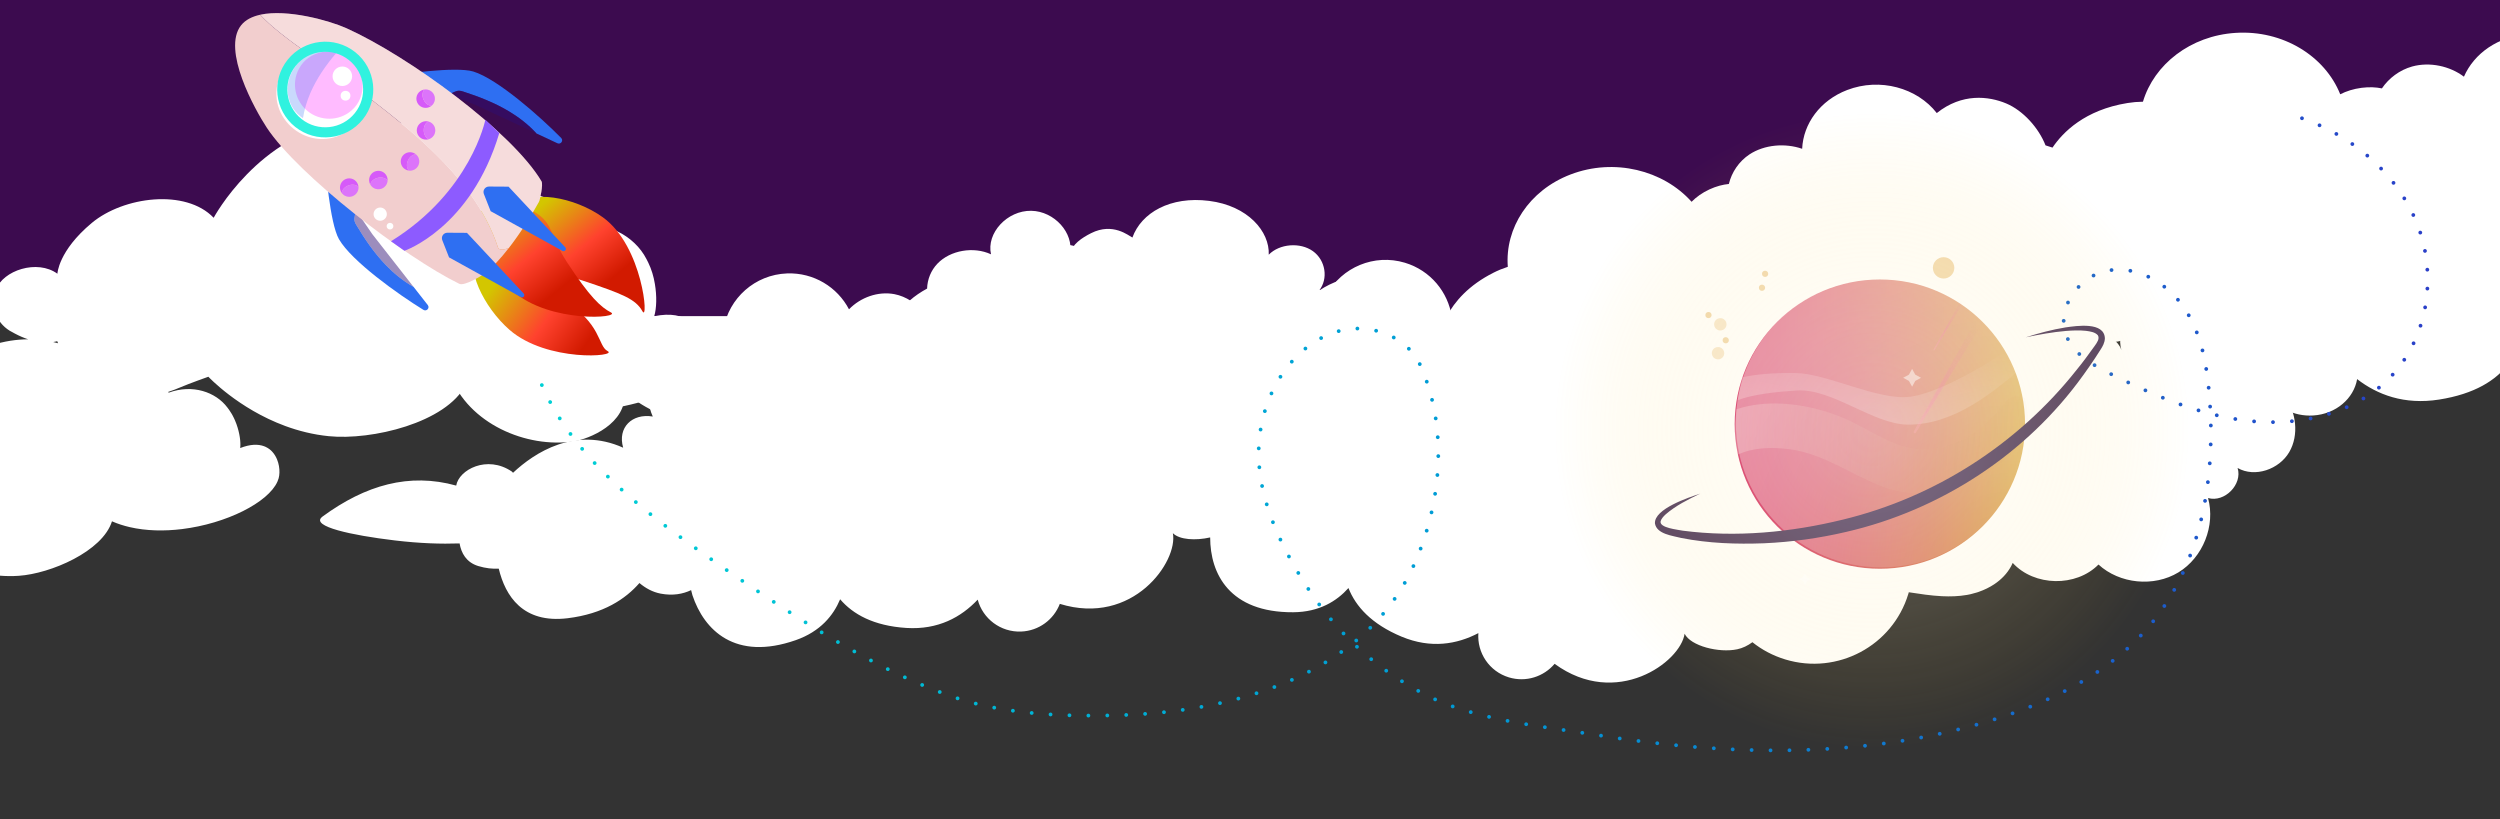 <?xml version="1.0" encoding="UTF-8"?>
<svg xmlns="http://www.w3.org/2000/svg" xmlns:xlink="http://www.w3.org/1999/xlink" viewBox="0 0 1321 433"><rect x="0" y="0" width="1321" height="433" fill="#333333" stroke="none"/>
  <defs>
    <style>
      .cls-1 {
        stroke: url(#New_Gradient_Swatch_copy_11);
        stroke-width: 3px;
      }

      .cls-1, .cls-2, .cls-3 {
        fill: none;
      }

      .cls-1, .cls-3 {
        stroke-linecap: round;
        stroke-miterlimit: 10;
      }

      .cls-4 {
        clip-path: url(#clippath);
      }

      .cls-2, .cls-5, .cls-6, .cls-7, .cls-8, .cls-9, .cls-10, .cls-11, .cls-12, .cls-13, .cls-14, .cls-15, .cls-16, .cls-17, .cls-18, .cls-19, .cls-20, .cls-21, .cls-22, .cls-23, .cls-24, .cls-25, .cls-26, .cls-27, .cls-28, .cls-29, .cls-30, .cls-31, .cls-32, .cls-33 {
        stroke-width: 0px;
      }

      .cls-5 {
        fill: url(#linear-gradient);
      }

      .cls-6 {
        fill: url(#linear-gradient-8);
      }

      .cls-6, .cls-12 {
        mix-blend-mode: screen;
      }

      .cls-7 {
        fill: url(#linear-gradient-6);
      }

      .cls-7, .cls-8 {
        opacity: .24;
      }

      .cls-8 {
        fill: url(#linear-gradient-5);
      }

      .cls-3 {
        stroke: url(#New_Gradient_Swatch_copy_4);
        stroke-dasharray: 0 10;
        stroke-width: 2px;
      }

      .cls-9 {
        fill: #2d0d73;
        opacity: .47;
      }

      .cls-10 {
        opacity: .16;
      }

      .cls-10, .cls-13, .cls-30, .cls-33 {
        fill: #fff;
      }

      .cls-11 {
        fill: url(#radial-gradient-2);
      }

      .cls-11, .cls-20 {
        opacity: .38;
      }

      .cls-12 {
        fill: url(#linear-gradient-10);
      }

      .cls-34 {
        opacity: .35;
      }

      .cls-13 {
        opacity: .52;
      }

      .cls-14 {
        fill: url(#linear-gradient-4);
      }

      .cls-15 {
        fill: url(#linear-gradient-2);
      }

      .cls-16 {
        fill: url(#linear-gradient-3);
      }

      .cls-17 {
        fill: url(#linear-gradient-9);
      }

      .cls-18 {
        fill: url(#linear-gradient-7);
      }

      .cls-19 {
        opacity: .26;
      }

      .cls-19, .cls-24 {
        fill: #2e6ff2;
      }

      .cls-35 {
        isolation: isolate;
      }

      .cls-20 {
        fill: url(#radial-gradient);
      }

      .cls-21 {
        opacity: .62;
      }

      .cls-21, .cls-32 {
        fill: #f1dab2;
      }

      .cls-22 {
        fill: #533f63;
      }

      .cls-23 {
        fill: #3c0b4f;
      }

      .cls-25 {
        fill: #d65af9;
      }

      .cls-26 {
        fill: #8d5bff;
      }

      .cls-27 {
        fill: #30f2df;
      }

      .cls-28 {
        fill: #f2cece;
      }

      .cls-29 {
        fill: #f2dbb3;
      }

      .cls-31 {
        fill: #fbf;
      }

      .cls-33 {
        opacity: .29;
      }
    </style>
    <clipPath id="clippath">
      <rect class="cls-2" y="-1" width="1321" height="434"/>
    </clipPath>
    <linearGradient id="New_Gradient_Swatch_copy_11" data-name="New Gradient Swatch copy 11" x1="1365.743" y1="10007.223" x2="1306.293" y2="9947.773" gradientTransform="translate(11272.188 -1272.416) rotate(90)" gradientUnits="userSpaceOnUse">
      <stop offset="0" stop-color="#d5336a"/>
      <stop offset=".144" stop-color="#d53b68"/>
      <stop offset=".376" stop-color="#d65363"/>
      <stop offset=".667" stop-color="#d7795b"/>
      <stop offset=".997" stop-color="#daae51"/>
    </linearGradient>
    <linearGradient id="linear-gradient" x1="4037.316" y1="-4510.286" x2="4040.015" y2="-4450.908" gradientTransform="translate(1268.859 6115.003) rotate(-51.385)" gradientUnits="userSpaceOnUse">
      <stop offset="0" stop-color="#d3c600"/>
      <stop offset=".27" stop-color="#e78815"/>
      <stop offset=".565" stop-color="#ff422e"/>
      <stop offset=".974" stop-color="#d21a00"/>
    </linearGradient>
    <linearGradient id="linear-gradient-2" x1="4078.503" y1="-4517.143" x2="4066.814" y2="-4463.195" xlink:href="#linear-gradient"/>
    <linearGradient id="linear-gradient-3" x1="4061.263" y1="-4535.592" x2="4049.04" y2="-4480.42" xlink:href="#linear-gradient"/>
    <linearGradient id="New_Gradient_Swatch_copy_4" data-name="New Gradient Swatch copy 4" x1="282.137" y1="229.497" x2="1283.775" y2="229.497" gradientUnits="userSpaceOnUse">
      <stop offset="0" stop-color="#00d1d5"/>
      <stop offset=".481" stop-color="#009bd5"/>
      <stop offset=".588" stop-color="#068dd3"/>
      <stop offset=".786" stop-color="#156bce"/>
      <stop offset="1" stop-color="#2a3fc8"/>
    </linearGradient>
    <linearGradient id="linear-gradient-4" x1="916.595" y1="224.103" x2="1070.032" y2="224.103" gradientUnits="userSpaceOnUse">
      <stop offset="0" stop-color="#d5336a"/>
      <stop offset=".144" stop-color="#d53b68"/>
      <stop offset=".376" stop-color="#d65363"/>
      <stop offset=".667" stop-color="#d7795b"/>
      <stop offset=".997" stop-color="#daae51"/>
    </linearGradient>
    <radialGradient id="radial-gradient" cx="1064.299" cy="308.497" fx="1064.299" fy="308.497" r="177.279" gradientTransform="translate(-2.992)" gradientUnits="userSpaceOnUse">
      <stop offset="0" stop-color="#fff" stop-opacity="0"/>
      <stop offset=".135" stop-color="#fff" stop-opacity=".159"/>
      <stop offset=".454" stop-color="#fff" stop-opacity=".515"/>
      <stop offset=".714" stop-color="#fff" stop-opacity=".776"/>
      <stop offset=".901" stop-color="#fff" stop-opacity=".938"/>
      <stop offset=".997" stop-color="#fff"/>
    </radialGradient>
    <linearGradient id="linear-gradient-5" x1="7320.551" y1="-4638.545" x2="7295.922" y2="-4808.017" gradientTransform="translate(4137.355 8349.552) rotate(-78.252)" gradientUnits="userSpaceOnUse">
      <stop offset="0" stop-color="#cc6c2e" stop-opacity="0"/>
      <stop offset="1" stop-color="#fff"/>
    </linearGradient>
    <linearGradient id="linear-gradient-6" x1="7312.163" y1="-4737.665" x2="7366.092" y2="-4737.665" gradientTransform="translate(4137.355 8349.552) rotate(-78.252)" gradientUnits="userSpaceOnUse">
      <stop offset="0" stop-color="#fff"/>
      <stop offset=".088" stop-color="#fff" stop-opacity=".951"/>
      <stop offset=".251" stop-color="#fff" stop-opacity=".82"/>
      <stop offset=".469" stop-color="#fff" stop-opacity=".608"/>
      <stop offset=".733" stop-color="#fff" stop-opacity=".318"/>
      <stop offset=".997" stop-color="#fff" stop-opacity="0"/>
    </linearGradient>
    <radialGradient id="radial-gradient-2" cx="992.152" cy="227.436" fx="992.152" fy="227.436" r="168.19" gradientTransform="translate(-2.992)" gradientUnits="userSpaceOnUse">
      <stop offset="0" stop-color="#fff" stop-opacity=".6"/>
      <stop offset=".123" stop-color="#fffbf3" stop-opacity=".57"/>
      <stop offset=".31" stop-color="#fff3d2" stop-opacity=".489"/>
      <stop offset=".536" stop-color="#ffe69d" stop-opacity=".355"/>
      <stop offset=".791" stop-color="#ffd355" stop-opacity=".171"/>
      <stop offset="1" stop-color="#ffc211" stop-opacity="0"/>
    </radialGradient>
    <linearGradient id="linear-gradient-7" x1="3669.595" y1="-4378.009" x2="3734.754" y2="-4378.009" gradientTransform="translate(2965.62 5596.625) rotate(-59.973)" gradientUnits="userSpaceOnUse">
      <stop offset=".005" stop-color="#ffb7bc"/>
      <stop offset=".995" stop-color="#f064b9" stop-opacity="0"/>
    </linearGradient>
    <linearGradient id="linear-gradient-8" x1="3670.434" y1="-4378.047" x2="3710.364" y2="-4378.047" xlink:href="#linear-gradient-7"/>
    <linearGradient id="linear-gradient-9" x1="3712.644" y1="-4391.02" x2="3742.54" y2="-4391.02" xlink:href="#linear-gradient-7"/>
    <linearGradient id="linear-gradient-10" x1="3713.029" y1="-4391.037" x2="3731.349" y2="-4391.037" xlink:href="#linear-gradient-7"/>
  </defs>
  <g class="cls-35">
    <g id="Layer_1" data-name="Layer 1">
      <g class="cls-4">
        <g>
          <line class="cls-1" x1="1352.018" y1="63.605" x2="1237.361" y2="63.605"/>
          <path class="cls-30" d="m-1621.906,149.783c3.808-6.189,9.686-11.111,16.448-14.772.073-2.407.581-4.809,1.501-7.07.92-2.237,2.253-4.321,3.986-6.13,6.773-7.061,19.084-9.183,28.287-4.908-2.536-11.224,8.549-23.205,21.249-22.99,12.292.21,22.558,11.769,20.495,22.604,1.205-4.93,6.202-8.291,11.137-10.78,11.553-5.828,19.835,1.346,21.83,2.307,4.714-13.095,20.008-21.961,40.522-19.374,20.501,2.575,32.056,16.161,31.523,28.443,5.682-5.815,16.575-6.699,23.323-1.891,6.72,4.82,8.272,14.576,3.268,20.882,13.512-9.249,32.972-10.817,48.087-3.88,8.286,3.799,15.025,10.059,19.381,17.448,4.134-7.772,11.523-16.425,24.801-23.101,2.286-1.164,4.785-2.189,7.457-3.057-1.584-20.383,11.107-40.349,33.154-48.795,23.028-8.823,49.012-2.296,63.958,14.433,2.469-2.501,5.571-4.755,9.413-6.538,3.726-1.716,7.17-2.569,10.281-2.873,1.5-6.172,5.277-11.906,10.931-15.649,7.896-5.157,18.733-6.066,27.8-2.943.578-13.193,9.413-25.551,23.798-31.062,17.308-6.631,36.949-1.162,47.34,12.182,13.323-10.635,27.399-8.964,36.678-5.079,8.888,3.721,17.171,12.888,20.779,22.149,1.246.362,2.48.747,3.688,1.182,5.446-8.087,17.038-19.921,39.636-23.554,2.582-.429,5.316-.662,8.156-.697,5.886-19.733,25.114-34.874,49.014-36.376,24.963-1.569,47.16,12.24,55.228,32.449,3.239-1.638,6.988-2.857,11.266-3.413,4.144-.527,7.708-.32,10.758.307,3.653-5.393,9.301-9.702,16.001-11.578,9.331-2.553,19.905-.226,27.344,5.392,5.325-12.3,18.153-21.385,33.747-22.364,18.762-1.179,35.347,9.766,40.335,25.434,5.988-2.234,11.473-2.883,16.391-2.513.327-.509.69-1.002,1.086-1.48.504-.608,1.058-1.191,1.68-1.738.02-.017.036-.036.056-.054,3.974-3.458,10.417-5.549,20.276-4.693-1.849-3.972-2.864-10.391-2.407-17.008.233-3.862,1.005-7.781,2.489-11.491.272-.654.544-1.308.815-1.962,5.515-13.035,21.482-23.142,41.495-21.751,2.584-9.629,11.272-17.441,22.797-19.233,4.324-.672,8.578-.398,12.537.61,11.795-19.127,38.414-50.32,89.561-48.874,50.959,1.441,82.416,43.036,82.416,43.036,14.355-16.942,51.012-16.314,71.147-4.176,21.214,12.787,23.155,24.715,23.155,24.715,10.724-8.846,31.473-4.896,36.765,4.993,4.205,7.835,2.24,16.86-5.492,22.278-.458.295-.961.592-1.419.887-.462.303-.919.593-1.373.873-2.608,1.607-5.074,2.832-7.367,3.77,6.686-.63,13.964-.387,21.852,1.07,36.811,6.8,53.873,40.563,53.873,40.563,12.099-10.113,36.514-6.532,50.061,3.283,6.443-3.36,14.737-4.683,23.543-2.675,3.216-6.702,10.613-11.395,19.233-11.395,3.234,0,6.285.68,9.02,1.859C-125.884,12.456-102.211-7.194-65.264-.369-28.453,6.431-11.392,40.194-11.392,40.194c12.783-10.684,39.319-6.089,52.255,5,13.629,11.683,13.38,20.565,13.38,20.565,9.019-5.214,23.54-.002,26.008,7.778,1.964,6.165-.718,12.499-7.088,15.561-.007.003-.014.006-.021.009,11.555,2.353,23.451,7.403,31.75,16.308,10.207-13.577,35.695-14.083,46.425-.918,1.272-22.171,25.803-41.016,50.138-38.51,24.346,2.521,43.348,25.837,38.879,47.684,2.701-12.983,23.725-18.966,34.045-9.685,7.469-18.093,32.12-28.693,52.257-22.461,20.103,6.251,32.269,28.279,25.757,46.673,9.958-9.364,28.009-10.33,39.042-2.123,1.147.854,2.185,1.788,3.144,2.794,2.326,2.461,4.087,5.325,5.236,8.401,16.941-.531,42.171,9.184,43.659,30.781.305,4.303-.399,8.332-1.731,11.824-.571,1.487-1.256,2.869-2.04,4.137,4.068.932,7.368,4.246,8.461,7.974,1.268,4.331.004,9.001-2.353,12.933-4.37,7.266-12.555,12.562-21.587,13.977-9.042,1.4-18.729-1.125-25.541-6.652-8.904,8.264-22.511,11.685-35.196,10.214-12.668-1.48-24.353-7.46-33.542-15.473,1.717,16.896-18.933,25.07-26.853,26.247-24.938,3.702-55.565-9.343-65.169-34.799,0,0-11.074,7.994-23.48,2.761-9.301-3.924-11.795-10.356-12.377-14.553-9.591,5.295-23.577,9.23-41.015,3.442-17.227-5.713-24.854-15.284-27.564-25.213-6.893.933-12.894-.135-16.537-2.144-16.518-9.102-11.907-21.667-8.834-24.297-1.49.189-3.942.247-6.701-.799-3.014-1.118-6.379-3.546-9.233-8.467-.566.051-1.131.103-1.724.148-10.508.798-19.521-.486-27.199-2.936-12.522-3.971-21.54-11-27.906-17.052-13.372,6.047-28.494,1.501-36.891-2.346-3.895-1.785-11.909-4.873-11.909-4.873,0,0-12.56,10.746-31.922,16.566-6.454,1.94-13.664,3.332-21.416,3.597-18.515.647-50.126-8.028-57.521-23.351-3.114,1.614-6.452,2.961-9.951,4.063-4.665,1.469-9.615,2.501-14.701,3.149-5.086.648-10.309.91-15.518.84-9.838-.133-19.616-1.465-28.355-3.626-13.22,5.643-28.015,1.174-36.285-2.616-3.895-1.785-11.909-4.873-11.909-4.873,0,0-12.56,10.746-31.922,16.566-6.454,1.94-13.664,3.332-21.416,3.597-18.515.647-50.126-8.028-57.521-23.351-3.114,1.614-6.452,2.961-9.951,4.063-4.665,1.469-9.615,2.501-14.701,3.149-5.086.648-10.309.91-15.518.84-26.046-.351-51.762-9.031-58.481-19.582-.336-.528-.624-1.06-.863-1.596-.759-1.704-1.144-4.002-.973-6.413.043-.603.12-1.212.235-1.822s.267-1.218.46-1.818c.481-1.501,1.215-2.952,2.244-4.235.412-.513.871-.999,1.38-1.451.667-.591,1.429-1.116,2.275-1.572.282-.152.574-.294.877-.429,3.294-1.465,7.823-1.861,13.908-.362-.794-3.108-.632-7.914.636-12.691.042-.162.093-.323.138-.485.168-.598.353-1.193.556-1.784.129-.378.268-.752.414-1.127.223-.576.462-1.145.72-1.704.099-.213.199-.424.304-.635.384-.777.797-1.535,1.252-2.258.001-.002.002-.003.003-.005.288-.444.577-.889.865-1.333,5.819-8.845,18.821-14.383,33.163-11.112.071-.148.155-.289.23-.435-2.598-.493-5.003-1.067-7.123-1.657-5.664-1.576-17.171-4.04-17.171-4.04,0,0-15.235,18.423-41.542,30.231-7.366,3.306-15.599,6.094-24.61,7.813-24.59,4.713-69.076-.315-82.886-19.264-8.126,6.079-17.977,10.698-28.639,14.022-1.64.511-3.3.992-4.975,1.442-1.675.451-3.367.871-5.071,1.262s-3.42.752-5.145,1.085c-.863.166-1.728.325-2.595.477-1.734.304-3.475.579-5.221.826-.873.124-1.747.24-2.621.35-1.66.208-3.323.39-4.985.548-.165.016-.331.032-.496.047-3.387.314-6.77.527-10.127.642-1.773.061-3.538.095-5.292.103-10.67.044-20.92-.894-29.961-2.665.025,3.271-.443,6.4-1.476,9.156,11.824-2.956,21.284,3.785,19.172,14.696,26.545-14.044,51.801-2.435,65.558,6.945.186-.237.395-.476.604-.714,13.3-10.257,30.665-3.961,33.21,4.218,26.441-9.509,52.592-5.45,79.637,8.71.166.092.31.185.454.279,6.721,4.27-15.9,11.121-40.967,16.343-14.257,2.965-26.712,4.547-37.438,5.241-.356,5.104-2.615,10.286-9.37,12.924-4.24,1.639-8.185,2.379-11.788,2.544-2.09,14.72-10.508,30.248-36.798,29.953-21.147-.249-35.01-6.877-44.009-14.426-3.241,3.072-7.079,5.506-11.688,6.779-6.948,1.912-12.942,1.448-17.885-.126-.11.929-.244,1.839-.446,2.753-4.535,18.972-20.593,37.172-57.214,29.453-14.844-3.145-23.401-10.864-28.326-18.956-6.478,8.562-17.695,15.844-36.659,18.818-18.337,2.853-32.516-2.567-43.23-10.828-1.752,10.273-11.193,18.468-23.188,19.222-10.411.654-19.768-4.474-24.244-12.348-41.107,16.004-71.506-15.628-70.128-30.734-3.495,3.896-12.763,5.25-21.402,4.349,2.303,19.105-6.502,40.572-43.489,44.004-15.17,1.392-26.056-3.389-33.642-9.589-3.022,9.998-10.987,20.179-27.836,28.567-16.3,8.088-31.665,7.134-44.785,2.476,2.065,10.226-3.89,20.748-14.955,24.987-9.604,3.679-20.307,1.583-27.39-4.544-33.06,27.214-73.252,6.252-77.421-8.431-2.732,6.8-18.752,12.137-29.551,11.143-3.264-.282-6.425-1.337-9.289-2.86-5.058,4.536-11.129,8.284-18.081,10.947-29.271,11.214-63.074-1.068-75.512-27.421-.144-.304-.272-.611-.409-.916-.096.024-.195.051-.29.074-6.16,1.485-12.39,2.978-18.671,3.88-4.885.701-9.803,1.044-14.743.747-.706-.043-1.413-.102-2.12-.176-1.279-.134-2.556-.327-3.824-.563-.304-.057-.607-.118-.91-.18-.907-.187-1.806-.404-2.697-.645-.801-.216-1.595-.452-2.378-.711-1.535-.508-3.035-1.09-4.472-1.765-4.392-2.064-8.236-4.912-10.993-8.565-.394-.522-.765-1.06-1.113-1.615-11.037,13.613-35.267,16.391-49.725,5.712-11.056,11.38-30.745,15.099-45.931,8.655-15.186-6.42-24.578-22.45-21.905-37.382-9.3,3.446-21.005-5.205-19.065-14.111-9.448,6.185-24.075,3.07-30.994-5.405-6.906-8.475-6.573-20.667-.921-29.869ZM-331.153-5.025c-.183-.031-.277-.052-.277-.052-.121.403-.26.773-.386,1.167.9-.32,1.812-.628,2.743-.916-.67-.027-1.208-.079-1.599-.129-.199-.025-.36-.05-.482-.07Z"/>
          <g>
            <path class="cls-23" d="m-5.713,167l1332.527-0-0-1017.92,23.638-.47c1.813-3.491,2.875-5.443,3.359-6.734v-2.544c-.724-1.341-2.623-3.052-4.923-9.142-4.121-10.912-11.89-21.699-22.074-28.286v-2.796h-5.026c-.461-.217-.917-.446-1.386-.646-11.631-18.709-31.877-32.346-54.257-36.545-22.381-4.199-44.846-.159-63.045,12.952-10.639-12.916-25.884-22.317-42.602-26.271-16.717-3.954-36.821-3.415-52.557,3.262-2.316-6.979-7.311-13.119-13.826-16.992-4.646-2.762-9.466-4.449-14.602-4.799,0-.04.003-.078.003-.118,0-25.996-22.102-47.071-49.366-47.071-15.902,0-30.034,7.177-39.059,18.312-9.705-4.018-20.297-6.096-30.878-5.884-11.33.227-22.198,2.981-31.934,7.899-4.601-3.242-10.289-5.162-16.451-5.162-7.339,0-14.007,2.723-18.967,7.161-3.101-9.848-12.676-17.025-24.014-17.025-11.337,0-20.909,7.176-24.01,17.023-1.326.221-2.583.623-3.693,1.256-3.239-11.697-12.088-21.867-23.547-27.062-11.459-5.195-24.906-4.833-36.465.155-.095-3.547-3.55-7.279-7.354-8.692-.084-.364-.179-.724-.302-1.078-.178-.513-.411-1.034-.843-1.382-.433-.348-1.116-.466-1.564-.135-.842-.442-1.595-.683-2.317-.738-.413-5.22-3.53-10.249-8.269-12.932-5.666-3.208-14.325-3.502-19.67.173-2.35-1.879-5.548-3.125-8.786-3.489.086-1.167.146-2.341.146-3.529,0-1.83-.115-3.634-.319-5.414.209-1.585.778-1.726.319-4.815-4.403-29.629-49.659-37.429-64.206-37.429-31.409,0-50.808,7.047-67.436,20.259-3.242,1.697-7.064,7.827-9.209,10.62-4.666,6.072-6.115,13.95-5.66,21.465-5.043-2.482-12.294-1.144-16.643,2.333-5.345-3.675-14.004-3.381-19.67-.173-5.666,3.208-9.028,9.766-8.202,16-5.088-1.734-12.31,3.806-12.447,8.957-11.56-4.988-25.006-5.35-36.465-.155-3.84,1.741-7.378,4.051-10.519,6.78-5.624-2.126-11.754-3.298-18.173-3.298-17.46,0-32.791,8.65-41.568,21.693-8.197,2.019-15.671,6.669-20.853,13.057-13.387-13.86-31.746-21.927-51.503-22.322-19.757-.396-39.555,7.182-53.541,20.494-8.937-7.313-22.226-9.372-33.669-6.714-11.442,2.658-21.325,10.807-25.733,21.22-7.592-1.088-14.445.685-20.959,4.558-6.514,3.873-11.51,10.013-13.826,16.993-15.736-6.678-35.84-7.217-52.557-3.262-16.718,3.954-31.963,13.355-42.602,26.27-18.199-13.112-40.665-17.152-63.045-12.952-22.381,4.199-42.626,17.836-54.258,36.545-3.445,1.466-6.676,3.425-9.666,5.739v55.478l14.523.06 0,1007.263Z"/>
            <path class="cls-23" d="m-5.713,167l1332.527-0-0-1017.92,23.638-.47c1.813-3.491,2.875-5.443,3.359-6.734v-2.544c-.724-1.341-2.623-3.052-4.923-9.142-4.121-10.912-11.89-21.699-22.074-28.286v-2.796h-5.026c-.461-.217-.917-.446-1.386-.646-11.631-18.709-31.877-32.346-54.257-36.545-22.381-4.199-44.846-.159-63.045,12.952-10.639-12.916-25.884-22.317-42.602-26.271-16.717-3.954-36.821-3.415-52.557,3.262-2.316-6.979-7.311-13.119-13.826-16.992-4.646-2.762-9.466-4.449-14.602-4.799,0-.04.003-.078.003-.118,0-25.996-22.102-47.071-49.366-47.071-15.902,0-30.034,7.177-39.059,18.312-9.705-4.018-20.297-6.096-30.878-5.884-11.33.227-22.198,2.981-31.934,7.899-4.601-3.242-10.289-5.162-16.451-5.162-7.339,0-14.007,2.723-18.967,7.161-3.101-9.848-12.676-17.025-24.014-17.025-11.337,0-20.909,7.176-24.01,17.023-1.326.221-2.583.623-3.693,1.256-3.239-11.697-12.088-21.867-23.547-27.062-11.459-5.195-24.906-4.833-36.465.155-.095-3.547-3.55-7.279-7.354-8.692-.084-.364-.179-.724-.302-1.078-.178-.513-.411-1.034-.843-1.382-.433-.348-1.116-.466-1.564-.135-.842-.442-1.595-.683-2.317-.738-.413-5.22-3.53-10.249-8.269-12.932-5.666-3.208-14.325-3.502-19.67.173-2.35-1.879-5.548-3.125-8.786-3.489.086-1.167.146-2.341.146-3.529,0-1.83-.115-3.634-.319-5.414.209-1.585.778-1.726.319-4.815-4.403-29.629-49.659-37.429-64.206-37.429-31.409,0-50.808,7.047-67.436,20.259-3.242,1.697-7.064,7.827-9.209,10.62-4.666,6.072-6.115,13.95-5.66,21.465-5.043-2.482-12.294-1.144-16.643,2.333-5.345-3.675-14.004-3.381-19.67-.173-5.666,3.208-9.028,9.766-8.202,16-5.088-1.734-12.31,3.806-12.447,8.957-11.56-4.988-25.006-5.35-36.465-.155-3.84,1.741-7.378,4.051-10.519,6.78-5.624-2.126-11.754-3.298-18.173-3.298-17.46,0-32.791,8.65-41.568,21.693-8.197,2.019-15.671,6.669-20.853,13.057-13.387-13.86-31.746-21.927-51.503-22.322-19.757-.396-39.555,7.182-53.541,20.494-8.937-7.313-22.226-9.372-33.669-6.714-11.442,2.658-21.325,10.807-25.733,21.22-7.592-1.088-14.445.685-20.959,4.558-6.514,3.873-11.51,10.013-13.826,16.993-15.736-6.678-35.84-7.217-52.557-3.262-16.718,3.954-31.963,13.355-42.602,26.27-18.199-13.112-40.665-17.152-63.045-12.952-22.381,4.199-42.626,17.836-54.258,36.545-3.445,1.466-6.676,3.425-9.666,5.739v55.478l14.523.06 0,1007.263Z"/>
          </g>
          <path class="cls-30" d="m1207.228,209.106c-4.093-5.784-9.909-10.108-16.384-13.092-.325-2.386-1.042-4.724-2.114-6.883-1.069-2.135-2.492-4.078-4.246-5.708-6.853-6.363-18.151-7.28-25.963-2.137,1.067-11.404-10.193-22.242-21.589-20.796-11.029,1.4-19.011,13.888-15.986,24.46-1.616-4.784-6.472-7.641-11.177-9.637-11.017-4.674-17.688,3.262-19.378,4.41-5.652-12.562-20.362-19.894-38.527-15.333-18.154,4.547-27.076,19.175-25.271,31.334-5.737-5.23-15.626-5.053-21.174.381-5.522,5.444-5.863,15.293-.682,21.078-13.147-7.885-30.814-7.557-43.655.805-7.04,4.58-12.422,11.457-15.541,19.225-4.557-7.326-12.134-15.212-24.794-20.562-2.181-.936-4.539-1.712-7.035-2.316-.778-20.418-14.345-39.038-35.08-45.298-21.658-6.539-44.315,2.469-55.947,20.55-2.49-2.247-5.523-4.188-9.17-5.588-3.536-1.345-6.724-1.859-9.554-1.859-2.015-5.991-6.031-11.325-11.519-14.498-7.656-4.362-17.498-4.215-25.313-.231-1.945-13.06-11.224-24.49-24.753-28.575-16.278-4.914-33.347,2.427-41.248,16.701-13.127-9.281-25.603-6.256-33.526-1.493-7.589,4.561-14.046,14.478-16.29,24.035-1.081.48-2.149.983-3.189,1.532-5.77-7.512-17.471-18.154-38.182-19.574-2.368-.176-4.851-.143-7.409.098-7.424-19.047-26.347-32.237-47.998-31.412-22.614.861-41.08,16.742-46.151,37.615-3.09-1.314-6.592-2.163-10.498-2.3-3.783-.122-6.965.429-9.64,1.349-3.867-5.007-9.411-8.744-15.638-9.959-8.666-1.634-17.921,1.705-24.003,8.011-6.116-11.713-18.632-19.5-32.758-18.962-16.997.647-30.726,13.136-33.519,29.197-5.626-1.64-10.627-1.754-15.009-.909-.349-.474-.729-.929-1.136-1.366-.518-.556-1.08-1.082-1.698-1.565-.02-.015-.037-.033-.056-.048-3.947-3.052-9.966-4.507-18.737-2.7,1.233-4.128,1.452-10.608.327-17.142-.627-3.817-1.744-7.638-3.479-11.183-.315-.624-.63-1.248-.945-1.871-6.367-12.425-21.814-20.925-39.658-17.602-3.363-9.323-12.019-16.247-22.575-16.911-3.961-.249-7.755.436-11.206,1.822-12.671-17.872-39.974-46.303-85.805-39.907-45.662,6.373-69.453,50.777-69.453,50.777-14.737-15.452-47.627-11.273-64.42,2.746-17.692,14.77-18.149,26.816-18.149,26.816-10.597-7.755-28.827-1.816-32.516,8.529-2.934,8.197-.193,16.98,7.344,21.616.444.249.928.495,1.372.744.448.256.891.501,1.329.735,2.518,1.344,4.868,2.323,7.031,3.034-6.08.022-12.597.969-19.532,3.182-32.363,10.33-44.056,45.551-44.056,45.551-11.971-8.881-33.536-2.954-44.655,8.118-6.156-2.716-13.756-3.227-21.457-.377-3.615-6.351-10.773-10.3-18.524-9.464-2.908.314-5.578,1.285-7.909,2.723-11.451-11.398-34.858-28.639-67.341-18.271-32.363,10.33-44.056,45.551-44.056,45.551-12.647-9.383-36.01-2.241-46.443,10.038-10.992,12.936-9.808,21.742-9.808,21.742-8.672-4.31-21.165,2.28-22.544,10.254-1.1,6.32,1.996,12.356,8.054,14.783.006.002.013.004.02.007-10.135,3.459-20.285,9.633-26.785,19.292-10.644-12.509-33.615-10.54-41.84,3.589-3.538-21.919-27.63-38.276-49.24-33.425-21.617,4.867-36.184,29.89-29.805,51.176-3.831-12.646-23.38-16.556-31.656-6.328-8.67-17.264-31.979-25.413-49.411-17.264-17.399,8.164-25.958,31.243-18.117,48.899-9.965-8.344-26.299-7.554-35.333,1.674-.939.961-1.771,1.989-2.525,3.083-1.825,2.672-3.099,5.691-3.8,8.86-15.289,1.114-36.924,13.219-35.929,34.836.19,4.308,1.259,8.245,2.834,11.587.674,1.423,1.439,2.731,2.281,3.915-3.557,1.321-6.166,4.935-6.746,8.748-.673,4.429.968,8.949,3.513,12.63,4.714,6.8,12.646,11.271,20.919,11.803,8.281.515,16.718-2.934,22.246-9.09,8.898,7.352,21.502,9.435,32.749,6.743,11.23-2.7,21.09-9.778,28.486-18.636.281,16.965,19.731,23.088,26.979,23.491,22.822,1.263,48.95-14.676,54.835-40.916,0,0,10.82,6.874,21.409.469,7.939-4.803,9.486-11.439,9.556-15.668,9.195,4.335,22.195,6.891,37.248-.555,14.872-7.35,20.695-17.604,22.06-27.739,6.298.259,11.578-1.384,14.637-3.735,13.868-10.65,8.365-22.696,5.318-25.013,1.36.044,3.571-.137,5.939-1.444,2.589-1.404,5.352-4.144,7.387-9.313.514-.004,1.028-.007,1.566-.02,9.534-.225,17.499-2.376,24.138-5.556,10.83-5.162,18.178-13.025,23.248-19.658,12.676,4.716,25.781-1.27,32.916-5.909,3.309-2.152,10.181-5.999,10.181-5.999,0,0,12.453,9.466,30.491,13.374,6.012,1.303,12.645,1.988,19.644,1.5,16.717-1.152,44.201-12.842,49.195-28.792,2.974,1.303,6.121,2.318,9.386,3.074,4.353,1.008,8.915,1.554,13.558,1.705,4.643.151,9.367-.094,14.043-.669,8.832-1.086,17.479-3.358,25.102-6.354,12.496,4.329,25.315-1.549,32.342-6.118,3.309-2.152,10.181-5.999,10.181-5.999,0,0,12.453,9.466,30.491,13.374,6.012,1.303,12.645,1.988,19.644,1.5,16.717-1.152,44.201-12.842,49.195-28.792,2.974,1.303,6.121,2.318,9.386,3.074,4.353,1.008,8.915,1.554,13.558,1.705,4.643.151,9.367-.094,14.043-.669,23.38-2.875,45.565-13.997,50.466-25.138.245-.557.447-1.114.604-1.67.498-1.767.596-4.09.182-6.47-.103-.595-.239-1.194-.408-1.788s-.372-1.185-.61-1.763c-.595-1.446-1.411-2.817-2.475-3.992-.426-.47-.891-.909-1.397-1.308-.663-.523-1.406-.971-2.215-1.342-.27-.124-.548-.237-.835-.341-3.12-1.137-7.234-1.092-12.544.989.378-3.167-.287-7.93-1.943-12.555-.055-.157-.119-.312-.176-.469-.216-.578-.446-1.152-.693-1.72-.157-.364-.323-.722-.494-1.08-.263-.551-.539-1.094-.832-1.625-.112-.202-.225-.403-.342-.602-.429-.735-.882-1.449-1.37-2.123-.001-.001-.002-.003-.003-.005-.307-.414-.614-.828-.922-1.241-6.187-8.229-18.476-12.474-31.018-7.833-.08-.14-.17-.272-.253-.41,2.283-.742,4.383-1.546,6.226-2.338,4.923-2.116,15.002-5.681,15.002-5.681,0,0,15.688,16.839,40.616,26.028,6.98,2.573,14.684,4.546,22.971,5.382,22.618,2.302,62.073-7.01,72.443-27.189,7.963,5.256,17.319,8.893,27.264,11.164,1.53.349,3.074.666,4.629.952,1.555.285,3.121.539,4.695.763s3.156.417,4.744.58c.794.082,1.589.156,2.385.223,1.592.134,3.187.239,4.784.315.798.038,1.596.069,2.395.094,1.515.046,3.03.065,4.542.062.15-0.0.301-.001.451-.002,3.079-.017,6.144-.133,9.174-.343,1.6-.111,3.191-.248,4.769-.411,9.599-.99,18.713-2.917,26.65-5.554.331,3.254,1.09,6.32,2.316,8.96-10.951-1.792-18.728,5.827-15.65,16.469-25.384-11.389-46.837,2.601-58.194,13.261-.193-.218-.407-.435-.621-.651-13.066-8.908-27.999-.965-29.404,7.413-24.801-6.89-47.875-.319-70.662,16.381-.14.108-.259.214-.378.321-5.582,4.897,15.497,9.515,38.6,12.277,13.139,1.566,24.508,1.931,34.227,1.581.871,5.04,3.463,9.973,9.821,11.94,3.989,1.219,7.616,1.571,10.874,1.386,3.469,14.432,12.715,29.053,36.321,26.211,18.987-2.298,30.735-10.232,38.011-18.609,3.246,2.74,6.959,4.787,11.241,5.606,6.453,1.227,11.793.185,16.067-1.859.199.913.418,1.804.699,2.694,6.127,18.422,22.531,34.959,54.624,23.735,13.007-4.566,19.867-13.07,23.421-21.592,6.75,7.884,17.621,14.036,34.994,15.155,16.795,1.058,28.958-5.705,37.699-14.956,2.685,10.044,12.058,17.275,22.925,16.862,9.431-.359,17.291-6.365,20.464-14.627,38.689,11.925,62.604-22.47,59.733-37.354,3.563,3.534,12.042,3.982,19.713,2.248-.007,19.217,10.228,39.706,43.855,39.532,13.79-.087,23.061-5.895,29.212-12.795,3.797,9.647,12.058,18.997,28.113,25.702,15.529,6.461,29.241,4.022,40.534-1.881-.752,10.367,5.739,20.25,16.146,23.392,9.032,2.727,18.429-.395,24.136-7.173,32.664,23.851,66.537-.886,68.7-15.889,3.191,6.495,18.171,10.249,27.773,8.214,2.905-.597,5.632-1.952,8.043-3.744,5.037,4.02,10.901,7.157,17.439,9.131,27.529,8.311,56.595-7.177,64.932-34.583.096-.316.179-.634.268-.95.089.014.181.032.269.046,5.699.879,11.461,1.76,17.207,2.047,4.468.224,8.926.088,13.337-.687.63-.112,1.259-.238,1.887-.381,1.135-.258,2.263-.573,3.378-.931.268-.086.533-.176.799-.268.795-.274,1.58-.577,2.355-.902.697-.293,1.385-.604,2.061-.938,1.326-.654,2.611-1.378,3.83-2.189,3.726-2.478,6.874-5.682,8.958-9.581.298-.557.574-1.128.826-1.714,11.394,12.464,33.48,12.876,45.325.858,11.17,10.242,29.274,12.031,42.232,4.151,12.96-7.855,19.674-24.702,15.658-39.288,8.734,2.524,18.323-7.211,15.617-15.878,9.163,5.234,21.977.718,27.283-8.378,5.293-9.095,3.678-21.184-2.398-29.785ZM29.976,180.34c.161-.048.243-.079.243-.079.152.389.317.744.473,1.123-.844-.231-1.697-.448-2.565-.645.599-.092,1.078-.196,1.424-.283.176-.044.318-.084.426-.117Z"/>
          <path class="cls-30" d="m473.427,167.255c3.808-6.189,9.686-11.111,16.448-14.772.073-2.407.581-4.809,1.501-7.07.92-2.237,2.253-4.321,3.986-6.13,6.773-7.061,19.084-9.183,28.287-4.908-2.536-11.224,8.549-23.205,21.249-22.99,12.292.21,22.558,11.769,20.495,22.604,1.205-4.93,6.202-8.291,11.137-10.78,11.553-5.828,19.835,1.346,21.83,2.307,4.714-13.095,20.008-21.961,40.522-19.374,20.501,2.575,32.056,16.161,31.523,28.443,5.682-5.815,16.575-6.699,23.323-1.891,6.72,4.82,8.272,14.576,3.268,20.882,13.512-9.249,32.972-10.817,48.087-3.88,8.286,3.799,15.025,10.059,19.381,17.448,4.134-7.772,11.523-16.425,24.801-23.101,2.286-1.164,4.785-2.189,7.457-3.057-1.584-20.383,11.107-40.349,33.154-48.795,23.028-8.823,49.012-2.296,63.958,14.433,2.469-2.501,5.571-4.755,9.413-6.538,3.726-1.716,7.17-2.569,10.281-2.873,1.5-6.172,5.277-11.906,10.931-15.649,7.896-5.157,18.733-6.066,27.8-2.943.578-13.193,9.413-25.551,23.798-31.062,17.308-6.631,36.949-1.162,47.34,12.182,13.323-10.635,27.399-8.964,36.678-5.079,8.888,3.721,17.171,12.888,20.779,22.149,1.246.362,2.48.747,3.688,1.182,5.446-8.087,17.038-19.921,39.636-23.554,2.582-.429,5.316-.662,8.156-.697,5.886-19.733,25.114-34.874,49.014-36.376,24.963-1.569,47.16,12.24,55.228,32.449,3.239-1.638,6.988-2.857,11.266-3.413,4.144-.527,7.708-.32,10.758.307,3.653-5.393,9.301-9.702,16.001-11.578,9.331-2.553,19.905-.226,27.344,5.392,5.325-12.3,18.153-21.385,33.747-22.364,18.762-1.179,35.347,9.766,40.335,25.434,5.988-2.234,11.473-2.883,16.391-2.513.327-.509.69-1.002,1.086-1.48.504-.608,1.058-1.191,1.68-1.738.02-.017.036-.036.056-.054,3.974-3.458,10.417-5.549,20.276-4.693-1.849-3.972-2.864-10.391-2.407-17.008.233-3.862,1.005-7.781,2.489-11.491.272-.654.544-1.308.815-1.962,5.515-13.035,21.482-23.142,41.495-21.751,2.584-9.629,11.272-17.441,22.797-19.233,4.324-.672,8.578-.398,12.537.61,11.795-19.127,38.414-50.32,89.561-48.874,50.959,1.441,82.416,43.036,82.416,43.036,14.355-16.942,51.012-16.314,71.147-4.176,21.214,12.787,23.155,24.715,23.155,24.715,10.724-8.846,31.473-4.896,36.765,4.993,4.205,7.835,2.24,16.86-5.492,22.278-.458.295-.961.592-1.419.887-.462.303-.919.593-1.373.873-2.608,1.607-5.074,2.832-7.367,3.77,6.686-.63,13.964-.387,21.852,1.07,36.811,6.8,53.873,40.563,53.873,40.563,12.099-10.113,36.514-6.532,50.061,3.283,6.443-3.36,14.737-4.683,23.543-2.675,3.216-6.702,10.613-11.395,19.233-11.395,3.234,0,6.285.68,9.02,1.859,11.227-12.56,34.9-32.21,71.847-25.385,36.811,6.8,53.873,40.563,53.873,40.563,12.783-10.684,39.319-6.089,52.255,5,13.629,11.683,13.38,20.565,13.38,20.565,9.019-5.214,23.54-.002,26.008,7.778,1.964,6.165-.718,12.499-7.088,15.561-.007.003-.014.006-.021.009,11.555,2.353,23.451,7.403,31.75,16.308,10.207-13.577,35.695-14.083,46.425-.918,1.272-22.171,25.803-41.016,50.138-38.51,24.346,2.521,43.348,25.837,38.879,47.684,2.701-12.983,23.725-18.966,34.045-9.685,7.469-18.093,32.12-28.693,52.257-22.461,20.103,6.251,32.269,28.279,25.757,46.673,9.958-9.364,28.009-10.33,39.042-2.123,1.147.854,2.185,1.788,3.144,2.794,2.326,2.461,4.087,5.325,5.236,8.401,16.941-.531,42.171,9.184,43.659,30.781.305,4.303-.399,8.332-1.731,11.824-.571,1.487-1.256,2.869-2.04,4.137,4.068.932,7.368,4.246,8.461,7.974,1.268,4.331.004,9.001-2.353,12.933-4.37,7.266-12.555,12.562-21.587,13.977-9.042,1.4-18.729-1.125-25.541-6.652-8.904,8.264-22.511,11.685-35.196,10.214-12.668-1.48-24.353-7.46-33.542-15.473,1.717,16.896-18.933,25.07-26.853,26.247-24.938,3.702-55.565-9.343-65.169-34.799,0,0-11.074,7.994-23.48,2.761-9.301-3.924-11.795-10.356-12.377-14.553-9.591,5.295-23.577,9.23-41.015,3.442-17.227-5.713-24.854-15.284-27.564-25.213-6.893.933-12.894-.135-16.537-2.144-16.518-9.102-11.907-21.667-8.834-24.297-1.49.189-3.942.247-6.701-.799-3.014-1.118-6.379-3.546-9.233-8.467-.566.051-1.131.103-1.724.148-10.508.798-19.521-.486-27.199-2.936-12.522-3.971-21.54-11-27.906-17.052-13.372,6.047-28.494,1.501-36.891-2.346-3.895-1.785-11.909-4.873-11.909-4.873,0,0-12.56,10.746-31.922,16.566-6.454,1.94-13.664,3.332-21.416,3.597-18.515.647-50.126-8.028-57.521-23.351-3.114,1.614-6.452,2.961-9.951,4.063-4.665,1.469-9.615,2.501-14.701,3.149-5.086.648-10.309.91-15.518.84-9.838-.133-19.616-1.465-28.355-3.626-13.22,5.643-28.015,1.174-36.285-2.616-3.895-1.785-11.909-4.873-11.909-4.873,0,0-12.56,10.746-31.922,16.566-6.454,1.94-13.664,3.332-21.416,3.597-18.515.647-50.126-8.028-57.521-23.351-3.114,1.614-6.452,2.961-9.951,4.063-4.665,1.469-9.615,2.501-14.701,3.149-5.086.648-10.309.91-15.518.84-26.046-.351-51.762-9.031-58.481-19.582-.336-.528-.624-1.06-.863-1.596-.759-1.704-1.144-4.002-.973-6.413.043-.603.12-1.212.235-1.822s.267-1.218.46-1.818c.481-1.501,1.215-2.952,2.244-4.235.412-.513.871-.999,1.38-1.451.667-.591,1.429-1.116,2.275-1.572.282-.152.574-.294.877-.429,3.294-1.465,7.823-1.861,13.908-.362-.794-3.108-.632-7.914.636-12.691.042-.162.093-.323.138-.485.168-.598.353-1.193.556-1.784.129-.378.268-.752.414-1.127.223-.576.462-1.145.72-1.704.099-.213.199-.424.304-.635.384-.777.797-1.535,1.252-2.258.001-.002.002-.003.003-.005.288-.444.577-.889.865-1.333,5.819-8.845,18.821-14.383,33.163-11.112.071-.148.155-.289.23-.435-2.598-.493-5.003-1.067-7.123-1.657-5.664-1.576-17.171-4.04-17.171-4.04,0,0-15.235,18.423-41.542,30.231-7.366,3.306-15.599,6.094-24.61,7.813-24.59,4.713-69.076-.315-82.886-19.264-8.126,6.079-17.977,10.698-28.639,14.022-1.64.511-3.3.992-4.975,1.442-1.675.451-3.367.871-5.071,1.262s-3.42.752-5.145,1.085c-.863.166-1.728.325-2.595.477-1.734.304-3.475.579-5.221.826-.873.124-1.747.24-2.621.35-1.66.208-3.323.39-4.985.548-.165.016-.331.032-.496.047-3.387.314-6.77.527-10.127.642-1.773.061-3.538.095-5.292.103-10.67.044-20.92-.894-29.961-2.665.025,3.271-.443,6.4-1.476,9.156,11.824-2.956,21.284,3.785,19.172,14.696,26.545-14.044,51.801-2.435,65.558,6.945.186-.237.395-.476.604-.714,13.3-10.257,30.665-3.961,33.21,4.218,26.441-9.509,52.592-5.45,79.637,8.71.166.092.31.185.454.279,6.721,4.27-15.9,11.121-40.967,16.343-14.257,2.965-26.712,4.547-37.438,5.241-.356,5.104-2.615,10.286-9.37,12.924-4.24,1.639-8.185,2.379-11.788,2.544-2.09,14.72-10.508,30.248-36.798,29.953-21.147-.249-35.01-6.877-44.009-14.426-3.241,3.072-7.079,5.506-11.688,6.779-6.948,1.912-12.942,1.448-17.885-.126-.11.929-.244,1.839-.446,2.753-4.535,18.972-20.593,37.172-57.214,29.453-14.844-3.145-23.401-10.864-28.326-18.956-6.478,8.562-17.695,15.844-36.659,18.818-18.337,2.853-32.516-2.567-43.23-10.828-1.752,10.273-11.193,18.468-23.188,19.222-10.411.654-19.768-4.474-24.244-12.348-41.107,16.004-71.506-15.628-70.128-30.734-3.495,3.896-12.763,5.25-21.402,4.349,2.303,19.105-6.502,40.572-43.489,44.004-15.17,1.392-26.056-3.389-33.642-9.589-3.022,9.998-10.987,20.179-27.836,28.567-16.3,8.088-31.665,7.134-44.785,2.476,2.065,10.226-3.89,20.748-14.955,24.987-9.604,3.679-20.307,1.583-27.39-4.544-33.06,27.214-73.252,6.252-77.421-8.431-2.732,6.8-18.752,12.137-29.551,11.143-3.264-.282-6.425-1.337-9.289-2.86-5.058,4.536-11.129,8.284-18.081,10.947-29.271,11.214-63.074-1.068-75.512-27.421-.144-.304-.272-.611-.409-.916-.096.024-.195.051-.29.074-6.16,1.485-12.39,2.978-18.671,3.88-4.885.701-9.803,1.044-14.743.747-.706-.043-1.413-.102-2.12-.176-1.279-.134-2.556-.327-3.824-.563-.304-.057-.607-.118-.91-.18-.907-.187-1.806-.404-2.697-.645-.801-.216-1.595-.452-2.378-.711-1.535-.508-3.035-1.09-4.472-1.765-4.392-2.064-8.236-4.912-10.993-8.565-.394-.522-.765-1.06-1.113-1.615-11.037,13.613-35.267,16.391-49.725,5.712-11.056,11.38-30.745,15.099-45.931,8.655-15.186-6.42-24.578-22.45-21.905-37.382-9.3,3.446-21.005-5.205-19.065-14.111-9.448,6.185-24.075,3.07-30.994-5.405-6.906-8.475-6.573-20.667-.921-29.869ZM1764.179,12.447c-.183-.031-.277-.052-.277-.052-.121.403-.26.773-.386,1.167.9-.32,1.812-.628,2.743-.916-.67-.027-1.208-.079-1.599-.129-.199-.025-.36-.05-.482-.07Z"/>
          <g>
            <path class="cls-24" d="m179.111,126.392c-4.923-8.564-7.102-38.836-7.102-38.836l16.139,23.618c-.264.952-.49,1.914-.675,2.884-.177.928-.317,1.891-.102,2.811.172.738.563,1.403.951,2.054,4.427,7.418,9.33,14.606,15.298,20.862,4.389,4.602,9.382,8.696,14.916,11.816l7.505,9.594c1.194,1.527-.634,3.561-2.289,2.546-13.465-8.263-38-25.799-44.641-37.35Z"/>
            <path class="cls-9" d="m203.62,139.786c-5.967-6.256-10.871-13.444-15.298-20.862-.388-.651-.779-1.317-.951-2.054-.215-.92-.075-1.883.102-2.811.185-.97.411-1.932.675-2.884l8.538,12.494,21.851,27.934c-5.534-3.121-10.526-7.215-14.916-11.816Z"/>
          </g>
          <g>
            <path class="cls-24" d="m250.101,37.792c-9.472-2.89-39.589,1.684-39.589,1.684l26.689,10.46c.873-.467,1.766-.899,2.674-1.293.87-.377,1.781-.726,2.73-.72.76.004,1.498.236,2.221.47,8.24,2.662,16.361,5.837,23.804,10.251,5.475,3.247,10.586,7.193,14.865,11.88l11.051,5.171c1.759.823,3.346-1.404,1.986-2.787-11.065-11.256-33.656-31.218-46.432-35.116Z"/>
            <path class="cls-9" d="m268.63,58.644c-7.443-4.415-15.564-7.59-23.804-10.251-.723-.234-1.461-.466-2.221-.47-.948-.006-1.86.343-2.73.72-.909.394-1.801.826-2.674,1.293l14.119,5.533,32.176,15.055c-4.278-4.687-9.39-8.632-14.865-11.88Z"/>
          </g>
          <path class="cls-5" d="m252.413,132.123c5.515-6.439,20.869-5.24,30.254,1.585,7.923,5.762,1.298,17.102,15.156,25.215,20.05,11.739,17.988,23.879,23.24,26.588,5.739,2.96-32.019,5.957-51.748-11.155-13.805-11.973-24.242-33.664-16.902-42.233Z"/>
          <path class="cls-15" d="m272.086,109.5c-5.612,7.44-1.582,22.764,7.142,30.412,7.366,6.457,13.27,3.23,28.677,8.351,21.076,7.007,28.011,9.8,31.56,16.21,3.399,6.139.287-34.339-20.894-49.639-14.821-10.706-39.016-15.237-46.485-5.335Z"/>
          <path class="cls-16" d="m254.166,111.699c5.515-6.439,20.869-5.24,30.254,1.585,7.923,5.762,6.42,11.773,15.156,25.215,11.951,18.388,17.988,23.879,23.24,26.588,5.739,2.96-32.019,5.957-51.748-11.155-13.805-11.973-24.242-33.664-16.902-42.233Z"/>
          <path class="cls-28" d="m286.131,95.799c-15.59-26.283-70.565-66.273-103.063-80.889-8.98-4.039-31.267-10.271-45.591-7.122,10.983,12.204,40.192,30.258,46.918,35.61,23.542,18.732,65.84,47.368,78.734,87.355.513,1.591,3.166,1.162,5.68.339,6.472-8.341,12.397-17.951,15.992-24.504.512-.933,2.333-9.095,1.328-10.789Z"/>
          <path class="cls-28" d="m263.13,130.753c-12.894-39.988-55.192-68.623-78.734-87.355-6.727-5.352-35.935-23.406-46.918-35.61-4.227.929-7.76,2.675-10.053,5.535-10.393,12.963,7.351,44.738,13.526,54.121,16.425,24.959,72.719,68.366,101.75,82.527,2.736,1.335,11.835-4.353,12.774-5.034,4.328-3.14,8.958-8.202,13.336-13.845-2.514.824-5.167,1.253-5.68-.339Z"/>
          <path class="cls-33" d="m286.131,95.799c-15.59-26.283-70.565-66.273-103.063-80.889-8.98-4.039-31.267-10.271-45.591-7.122,10.983,12.204,40.192,30.258,46.918,35.61,23.542,18.732,65.84,47.368,78.734,87.355.513,1.591,3.166,1.162,5.68.339,6.472-8.341,12.397-17.951,15.992-24.504.512-.933,2.333-9.095,1.328-10.789Z"/>
          <g>
            <ellipse class="cls-31" cx="171.855" cy="47.316" rx="20.76" ry="20.682"/>
            <path class="cls-30" d="m184.811,31.156c12.096,9.387,12.055,28.897-.95,37.959-19.613,13.475-44.913-6.618-35.992-28.747,6.05-14.653,25.113-18.851,36.942-9.212h0Zm0,0c-8.42-6.927-21.763-4.451-26.802,5.115-4.273,7.811-1.9,17.321,4.625,22.51,6.509,5.213,16.384,5.466,23.091-.402,8.281-7.052,7.762-20.514-.915-27.224h0Z"/>
          </g>
          <path class="cls-19" d="m156.532,34.458c-6.832,8.522-5.876,20.599,2.137,26.974.461.367.935.705,1.421,1.018.714-4.492,2.019-8.919,3.863-13.198,3.401-7.889,8.381-15.064,14.054-21.606-7.362-2.441-16.055.051-21.475,6.811Z"/>
          <path class="cls-24" d="m233.785,127.118l3.49,8.878,37.954,20.992c1.296.669,2.47-1.017,1.39-1.997l-29.878-31.95-10.388-.065c-2.123.039-3.476,2.222-2.568,4.142Z"/>
          <path class="cls-24" d="m255.765,102.709l3.49,8.878,37.954,20.992c1.296.669,2.47-1.017,1.39-1.997l-29.878-31.95-10.388-.065c-2.123.039-3.476,2.222-2.568,4.142Z"/>
          <ellipse class="cls-30" cx="180.898" cy="40.299" rx="5.167" ry="5.147"/>
          <ellipse class="cls-30" cx="182.577" cy="50.576" rx="2.583" ry="2.574"/>
          <ellipse class="cls-30" cx="200.898" cy="113.15" rx="3.506" ry="3.493"/>
          <ellipse class="cls-30" cx="206.076" cy="119.505" rx="1.753" ry="1.746"/>
          <g>
            <path class="cls-25" d="m223.801,52.616c-.891-2.026-.645-4.172.482-5.312-.453.058-.906.179-1.346.371-2.474,1.08-3.6,3.953-2.516,6.417,1.084,2.464,3.968,3.587,6.442,2.507.44-.192.836-.442,1.186-.735-1.606.052-3.356-1.222-4.247-3.248Z"/>
            <path class="cls-25" d="m229.378,50.181c-.891-2.026-2.999-3.144-5.096-2.877-1.127,1.141-1.373,3.286-.482,5.312s2.641,3.3,4.247,3.248c1.618-1.355,2.222-3.657,1.33-5.683Z"/>
            <path class="cls-10" d="m229.378,50.181c-.891-2.026-2.999-3.144-5.096-2.877-1.127,1.141-1.373,3.286-.482,5.312s2.641,3.3,4.247,3.248c1.618-1.355,2.222-3.657,1.33-5.683Z"/>
          </g>
          <g>
            <path class="cls-25" d="m223.912,68.936c-.05-2.212.997-4.102,2.475-4.73-.441-.119-.906-.178-1.386-.168-2.7.061-4.84,2.29-4.779,4.98s2.299,4.821,4.999,4.761c.48-.011.942-.091,1.377-.23-1.505-.561-2.636-2.402-2.686-4.614Z"/>
            <path class="cls-25" d="m230,68.799c-.05-2.212-1.572-4.045-3.613-4.593-1.478.628-2.525,2.518-2.475,4.73s1.181,4.053,2.686,4.614c2.014-.64,3.452-2.539,3.402-4.751Z"/>
            <path class="cls-10" d="m230,68.799c-.05-2.212-1.572-4.045-3.613-4.593-1.478.628-2.525,2.518-2.475,4.73s1.181,4.053,2.686,4.614c2.014-.64,3.452-2.539,3.402-4.751Z"/>
          </g>
          <g>
            <path class="cls-25" d="m215.546,84.822c.891-2.026,2.641-3.3,4.247-3.248-.35-.293-.746-.542-1.186-.734-2.474-1.08-5.358.043-6.442,2.507s.043,5.337,2.516,6.417c.44.192.893.313,1.346.371-1.127-1.141-1.373-3.286-.482-5.312Z"/>
            <path class="cls-25" d="m221.124,87.256c.891-2.026.287-4.328-1.331-5.683-1.606-.052-3.356,1.222-4.247,3.248s-.645,4.172.482,5.312c2.096.266,4.205-.851,5.096-2.878Z"/>
            <path class="cls-10" d="m221.124,87.256c.891-2.026.287-4.328-1.331-5.683-1.606-.052-3.356,1.222-4.247,3.248s-.645,4.172.482,5.312c2.096.266,4.205-.851,5.096-2.878Z"/>
          </g>
          <g>
            <path class="cls-25" d="m199.654,93.957c2.163-.499,4.235.137,5.152,1.451.027-.454-.009-.92-.118-1.386-.61-2.621-3.237-4.254-5.868-3.646s-4.27,3.224-3.66,5.846c.108.466.282.9.506,1.296.244-1.582,1.824-3.061,3.987-3.56Z"/>
            <path class="cls-25" d="m201.029,99.867c2.163-.499,3.654-2.358,3.778-4.459-.918-1.314-2.989-1.95-5.152-1.451s-3.743,1.978-3.987,3.56c1.039,1.834,3.198,2.849,5.362,2.35Z"/>
            <path class="cls-10" d="m201.029,99.867c2.163-.499,3.654-2.358,3.778-4.459-.918-1.314-2.989-1.95-5.152-1.451s-3.743,1.978-3.987,3.56c1.039,1.834,3.198,2.849,5.362,2.35Z"/>
          </g>
          <g>
            <path class="cls-25" d="m184.115,97.991c2.081-.771,4.217-.404,5.296.782-.032-.454-.127-.911-.295-1.36-.941-2.522-3.757-3.806-6.288-2.868s-3.82,3.742-2.879,6.264c.167.448.395.857.669,1.221.039-1.6,1.415-3.268,3.497-4.039Z"/>
            <path class="cls-25" d="m186.238,103.677c2.081-.771,3.321-2.804,3.174-4.905-1.079-1.186-3.215-1.553-5.296-.782s-3.458,2.439-3.497,4.039c1.266,1.686,3.538,2.418,5.619,1.647Z"/>
            <path class="cls-10" d="m186.238,103.677c2.081-.771,3.321-2.804,3.174-4.905-1.079-1.186-3.215-1.553-5.296-.782s-3.458,2.439-3.497,4.039c1.266,1.686,3.538,2.418,5.619,1.647Z"/>
          </g>
          <path class="cls-26" d="m206.603,127.483l7.106,5.036s35.144-11.993,50.125-62.226c8.393-28.143,0,0,0,0l-7.368-7.048s-7.536,38.009-49.863,64.238c-54.665,33.874,0,0,0,0l11.325,7.821"/>
          <path class="cls-3" d="m1216.362,62.486c27.371,9.484,51.323,30.245,61.435,57.301,10.112,27.055,4.788,60.049-15.687,80.48-18.511,18.471-46.609,24.89-72.676,22.264-26.067-2.627-50.605-13.254-74.055-24.896-9.439-4.686-19.504-10.319-23.451-20.062-5.961-14.713,6.866-32.334,22.608-34.741s31.469,7.373,40.131,20.687,11.475,29.539,12.769,45.352c3.507,42.868-3.867,88.786-31.589,121.759-21.507,25.581-53.056,40.832-85.124,50.469-67.172,20.186-138.531,18.257-207.16,7.247-29.501-4.733-65.591-7.839-92.024-22.077-26.686-14.375-46.768-33.414-62.823-59.104-14.118-22.591-25.726-48.394-23.31-74.897.862-9.455,3.52-18.744,7.793-27.229,7.315-14.527,20.158-26.993,36.074-30.557s34.552,3.637,41.2,18.478c14.971,33.424,11.235,73.633-3.726,106.376-26.087,57.088-93.551,76.209-151.53,78.434-28.761,1.104-62.063.261-89.662-8.889-38.741-12.845-77.617-37.809-111.427-60.665-7.607-5.143-15.133-10.405-22.62-15.721-36.262-25.75-73.399-55.147-88.373-96.927"/>
          <g>
            <ellipse class="cls-29" cx="1026.997" cy="141.54" rx="5.668" ry="5.647"/>
            <ellipse class="cls-21" cx="909.023" cy="171.376" rx="3.276" ry="3.264"/>
            <ellipse class="cls-32" cx="902.748" cy="166.481" rx="1.638" ry="1.632"/>
            <ellipse class="cls-21" cx="907.813" cy="186.633" rx="3.276" ry="3.264"/>
            <ellipse class="cls-32" cx="911.87" cy="179.799" rx="1.638" ry="1.632"/>
            <ellipse class="cls-32" cx="932.671" cy="144.688" rx="1.638" ry="1.632"/>
            <ellipse class="cls-32" cx="931.033" cy="152.053" rx="1.638" ry="1.632"/>
            <ellipse class="cls-14" cx="993.314" cy="224.103" rx="76.718" ry="76.429"/>
            <ellipse class="cls-20" cx="993.949" cy="223.358" rx="76.718" ry="76.429"/>
            <path class="cls-8" d="m1058.627,213.564c-10.277,13.905-24.231,22.545-39.278,23.749-17.441,1.395-30.838-10.619-46.273-16.871-16.069-6.509-37.247-10.251-55.587-4.183-.718,5.875-1.058,11.796-.854,17.768.006.162-.005.316-.009.473.56,1.919,1.078,3.843,1.442,5.798,8.675-4.049,18.706-4.087,27.603-2.908,18.305,2.426,32.398,13.508,49.353,19.858,26.003,9.739,56.124-1.32,75.832-26.227-.187-.874-.209-1.829-.002-2.866,1.173-5.895.616-11.848-.91-17.691-3.409-2.027-7.799-1.66-11.318,3.1Z"/>
            <path class="cls-7" d="m1055.508,188.298c-6.919,4.947-31.651,19.503-46.224,21.35-16.891,2.141-43.879-12.334-60.563-12.548-11.517-.148-20.566.596-28.168,2.29-.92,3.999-1.727,8.018-2.358,12.061,7.881-3.058,20.241-4.432,31.347-5.119,18.63-1.152,40.401,17.958,58.609,18.047,24.808.121,45.086-17.615,58.683-28.576-1.214-2.443-2.489-4.836-3.762-7.163-.427-.782-.701-1.559-.844-2.318-2.628.207-5.109.824-6.72,1.976Z"/>
            <path class="cls-22" d="m898.426,260.808c-6.366,3.079-12.989,6.365-18.292,10.98-1.232,1.126-2.407,2.494-2.671,3.676-.687,3.518,9.198,4.398,11.68,4.944,28.2,3.664,57.193.888,84.724-5.871,48.467-11.728,92.444-39.918,123.399-79.084,3.332-4.02,6.628-8.6,9.687-12.848,1.136-1.63,2.604-3.608,1.564-5.437-1.464-1.68-4.004-2.047-6.307-2.356-3.438-.372-7.019-.212-10.572.057-7.124.614-14.23,1.912-21.292,3.389,6.875-2.205,13.872-4.085,21.063-5.26,5.957-.841,20.477-3.074,20.812,5.769-.098,2.446-1.233,4.303-2.224,5.862,0,0-2.953,4.581-2.953,4.581-2.029,3.014-4.053,6.04-6.218,8.966-29.875,41.726-75.429,71.41-125.374,82.892-14.226,3.324-28.761,5.356-43.351,5.998-14.579.548-29.228.05-43.644-2.786-4.594-1.19-13.046-2.011-13.982-7.679-.524-7.73,17.878-13.768,23.949-15.791h0Z"/>
            <polygon class="cls-30" points="1084.877 281.246 1086.547 284.289 1089.602 285.953 1086.547 287.617 1084.877 290.66 1083.206 287.617 1080.151 285.953 1083.206 284.289 1084.877 281.246"/>
            <polygon class="cls-13" points="1010.357 194.912 1012.028 197.955 1015.082 199.62 1012.028 201.284 1010.357 204.327 1008.686 201.284 1005.632 199.62 1008.686 197.955 1010.357 194.912"/>
            <ellipse class="cls-11" cx="992.915" cy="223.178" rx="195.27" ry="194.534"/>
            <polygon class="cls-33" points="953.755 303.013 954.822 304.957 956.773 306.019 954.822 307.082 953.755 309.026 952.688 307.082 950.738 306.019 952.688 304.957 953.755 303.013"/>
          </g>
          <g class="cls-34">
            <g>
              <path class="cls-18" d="m1044.744,174.885l-32.399,53.782c-.181.3-.57.401-.874.225h0c-.304-.175-.411-.56-.241-.866l30.523-54.86c.468-.842,1.538-1.137,2.375-.655h0c.835.481,1.113,1.551.617,2.375Z"/>
              <path class="cls-6" d="m1032.267,195.061l-19.854,32.958c-.111.184-.349.245-.536.138h0c-.186-.107-.252-.343-.148-.531l18.704-33.618c.287-.516.943-.697,1.455-.402h0c.512.295.682.95.378,1.455Z"/>
            </g>
            <g>
              <path class="cls-17" d="m1037.041,160.347l-14.865,24.676c-.083.138-.262.184-.401.103h0c-.139-.08-.189-.257-.111-.398l14.005-25.171c.215-.386.706-.522,1.089-.301h0c.383.221.511.712.283,1.09Z"/>
              <path class="cls-12" d="m1031.316,169.605l-9.109,15.122c-.051.084-.16.113-.246.063h0c-.085-.049-.116-.158-.068-.244l8.582-15.425c.132-.237.432-.32.668-.184h0c.235.135.313.436.173.668Z"/>
            </g>
          </g>
          <path class="cls-27" d="m152.02,31.533c-8.749,10.913-6.962,26.826,3.993,35.542,10.954,8.716,26.927,6.936,35.677-3.977,8.749-10.913,6.962-26.826-3.993-35.542-10.954-8.716-26.927-6.936-35.677,3.977Zm35.482,28.233c-6.902,8.609-19.503,10.014-28.145,3.138-8.642-6.876-10.052-19.43-3.15-28.039s19.503-10.014,28.145-3.138c8.642,6.876,10.052,19.43,3.15,28.039Z"/>
          <polygon class="cls-2" points="1294.353 1119.454 10.011 1208.454 10.011 -3555.546 1294.353 -3644.546 1294.353 1119.454"/>
        </g>
      </g>
    </g>
  </g>
</svg>